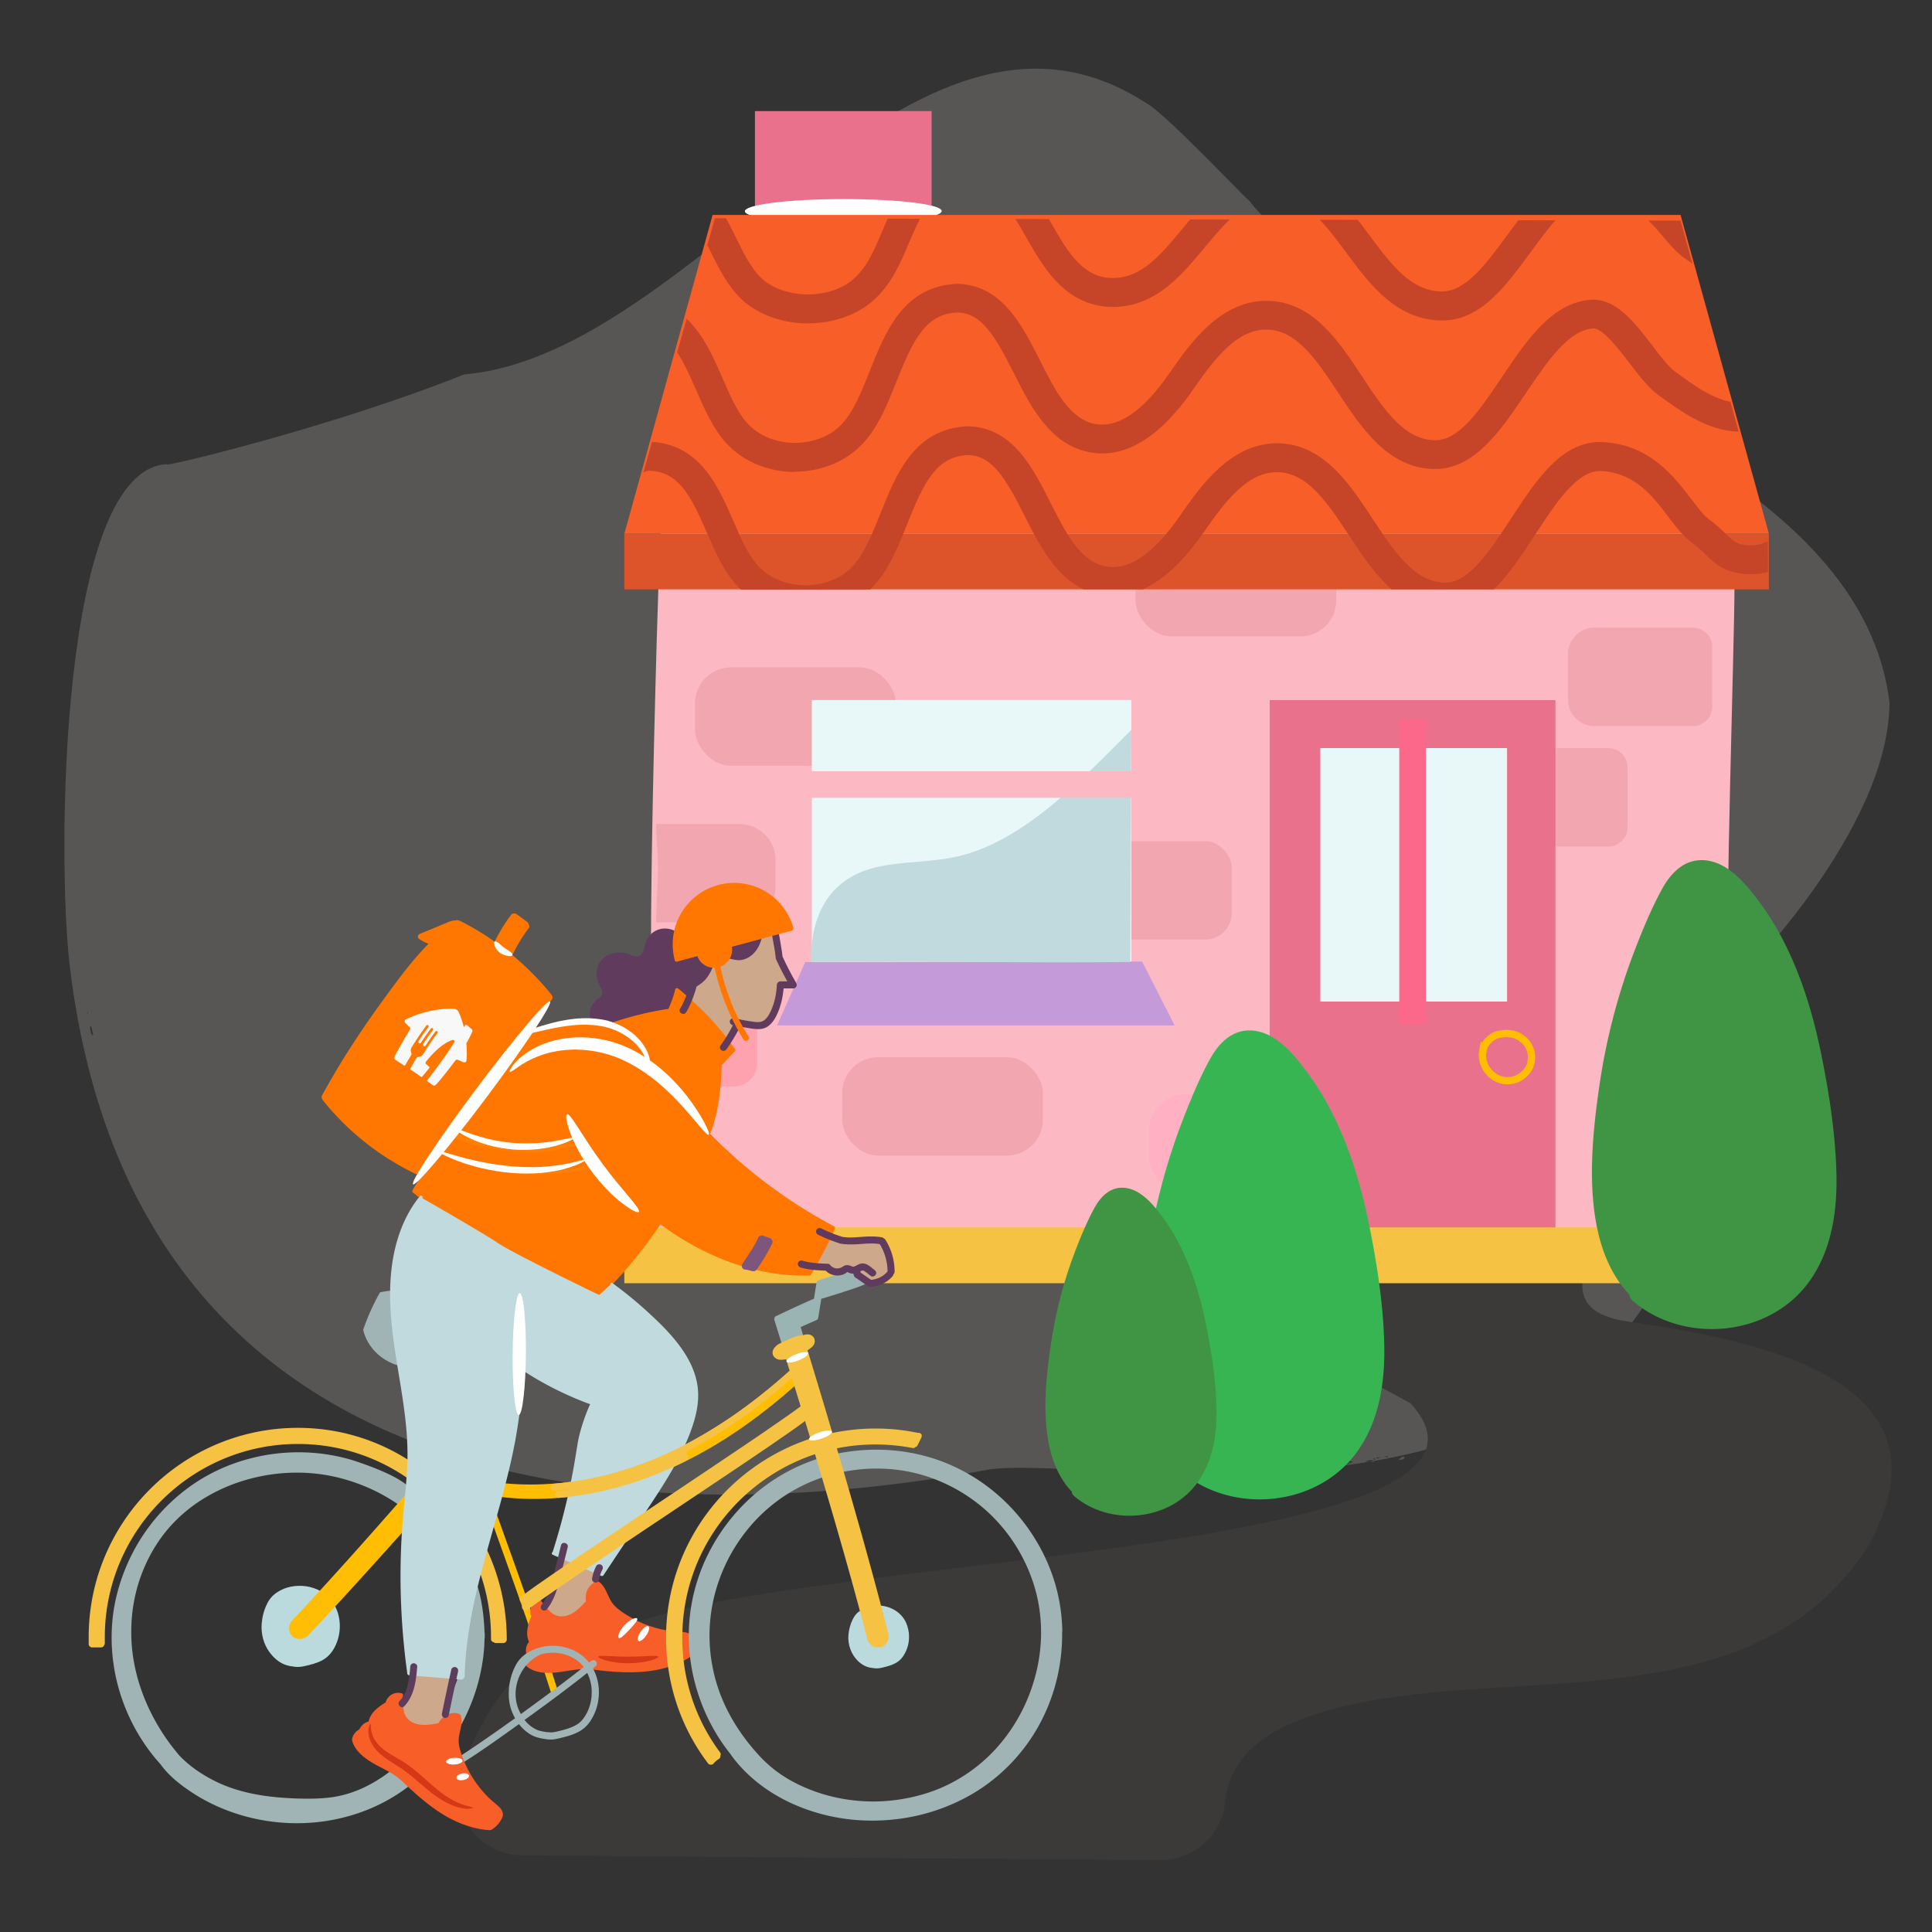 <svg xmlns="http://www.w3.org/2000/svg" viewBox="0 0 200 200"><rect x="0" y="0" width="200" height="200" fill="#333333" stroke="none"/><defs><clipPath id="clippath-2"><path d="m183 55.6-1.12-4.05-2.79-10.12-5.12-18.59-28.66-.07-20.73-.05-50.57-.13-9.2 32.71-.01 5.74 46.63-.03h71.61L183 55.6z" style="stroke-width:0;fill:none"/></clipPath><style>.cls-12,.cls-14,.cls-16,.cls-17,.cls-18,.cls-19,.cls-20,.cls-21,.cls-24,.cls-25,.cls-26,.cls-27,.cls-29,.cls-32,.cls-33,.cls-34,.cls-35,.cls-6,.cls-7{stroke-width:0}.cls-6{fill:#603b5d}.cls-7{fill:#5c3d5b}.cls-12{fill:#3f9544}.cls-14{fill:#c64528}.cls-16{fill:#d63715}.cls-17{fill:#cea88a}.cls-18{fill:#c1dade}.cls-19{fill:#badade}.cls-20{fill:#a0b4b5}.cls-21{fill:#f70}.cls-24{fill:#fff}.cls-25{fill:#e8f8f9}.cls-26{fill:#ea718b}.cls-27{fill:#ffbe04}.cls-29{fill:#fd7f03}.cls-32{fill:#fcb9c4}.cls-33{fill:#f2a6b0}.cls-34{fill:#f75e28}.cls-35{fill:#f6c243}</style></defs><path id="BG_Strong" d="M195.62 72.93c-2.6-23.45-37.83-33.61-56.5-44.62-2.67-1.58-7.97-4.76-9.89-7.7 1.57 1.94-8.23-8.61-10.47-9.87C94.35-5.25 72.43 36.65 48.05 38.76c-13.89 5.56-31.86 9.79-30.71 9.29-11.23.4-11.45 40.99-10.11 52.03C14.35 158.83 71 158 102.5 152.1c12.74-1.6 68.27 11.02 74.05-35.03-1.44-4.14 1.08-6.82.9-12.01 1.49-.77-.77 5.13.59 2.15.64 1.88.47-3.34.72-3.91-.54 1.73-1.63 2.27-.88.09 2.24-1.8 17.51-17.32 17.72-30.47Zm-9.49-17.53s-.08 0-.11-.01l.11.01Zm-43.94 95.69c-.09-.17.22-.13.18 0h-.18Zm-3.73.55c-.95.48-.65-.49.07-.37-.45.18.22.34-.07.37ZM82.59 20.66c0-.01.01-.02 0 0Zm60.31 130.19c-.17.08-.32.2-.48.06.17-.02.32-.04.48-.06Zm.21-.01c.17-.04.71-.2.52.02-.15-.05-.33-.09-.52-.02Zm16.91-109.42c-.11-.05-.56-.15-.14-.1l.14.1Zm-77.3-21.06c-.09.17-.17.46-.33.2.08-.06.22-.17.33-.2Zm-2.42 1.92c-.05.12-.09.24-.14.35-.06-.07.1-.3.14-.35Zm-.76.42v.08c-.04 0-.04-.03 0-.08ZM7.82 104.58s.04.05.03.09l-.03-.09Zm1.26.13c.03.12.05.24.08.36-.03-.08-.16-.27-.08-.36Zm.23 1.73c.13-.68.24.46.34.69-.1.09-.21.02-.34-.69Zm3.31 11.66c.02.05.04.11.06.16-.05-.04-.06-.11-.06-.16Zm104.34 33.95c.46.41-.47.11-.49-.08 2.31-.1 3.2.56.49.08Zm8.09.51-.11-.05c.26-.05.41-.1.11.05Zm12.42-.69c.11 0 .25.01.06.05-.03-.02-.05-.03-.06-.05Zm1.48-.27c.11-.1.44-.13.87-.18-.32.13-.58.31-.87.18Zm.9-.19-.4-.04c.23-.21.89-.03.4.04Zm1.46-.1c.34-.16.65-.23.99-.05-.17.14-.64.02-.99.05Zm3.45-.16c0 .36-.12-.24.59-.37.1.38-.31.29-.59.37Zm3.83-.44s.02-.07.05-.09l-.05.09Zm.15-.79c-.39.04-.38-.14-.42-.32.4-.16.84-.29.42.32Z" style="fill:#575655;stroke-width:0"/><g id="Outline"><path d="M78.15 97.74h18.29V11.5H78.15V97.74z" class="cls-26"/><path d="M97.48 21.84c0-.69-4.57-1.24-10.2-1.23-5.63 0-10.18.57-10.17 1.26 0 .69 4.57 1.24 10.2 1.24 5.63 0 10.18-.57 10.17-1.26Z" class="cls-24"/><path d="m54.05 192.06 66.01.5c3.46.03 6.44-2.56 6.77-6.01.35-3.7 2.71-7.8 12.77-10.02 17.97-4.11 42.1 1.6 53.69-16.34 9.78-17.26-11.03-21.41-24.72-23.38-8.56-1.23-2.62-7.28-4.37-9.47-1.35-1.69-3.08 3.83 0 0-3.32 4.12-24.18-2.94-29.58 0-2.65 11.65 4.08 13.84 11.38 17.92 15.34 16.55-71.84 15.7-83.25 24.24-7.48-.44-12.39 6.83-14.93 13.49-1.66 4.36 1.57 9.04 6.23 9.07Z" style="fill:#3b3a39;stroke-width:0"/><path d="m67.34 129.95 111.37-2.47-.45-11.91.59-11.63c-.25-9.12.7-37.73.7-42.93l-.8-1.76-1.49-18.29-108.31.29-.8 19.76c-.11 2.79-.81 26.59-.75 37.42l-.05 31.53Z" class="cls-32"/><path d="M153.56 84.89v-4.71c0-1.51 1.23-2.74 2.74-2.74h10.18c1.11 0 2.01.9 2.01 2.01v6.18c0 1.11-.9 2.01-2.01 2.01H156.3c-1.51 0-2.74-1.23-2.74-2.74Z" class="cls-33"/><rect width="20.78" height="10.19" x="118.95" y="113.3" rx="3.73" ry="3.73" style="fill:#ffb1c3;stroke-width:0"/><rect width="20.78" height="10.19" x="117.55" y="55.69" class="cls-33" rx="3.73" ry="3.73"/><rect width="20.78" height="10.19" x="71.95" y="69.08" class="cls-33" rx="3.73" ry="3.73"/><rect width="20.78" height="10.19" x="106.73" y="87.07" class="cls-33" rx="2.74" ry="2.74"/><path d="M161.02 72.48v55.03h-29.58V72.48h29.58z" class="cls-26"/><path d="M117.12 99.58H84.04V72.47h33.08z" class="cls-25"/><rect width="20.78" height="10.19" x="156.47" y="41.64" rx="1.74" ry="1.74" style="fill:#ff5b00;stroke-width:0" transform="rotate(-179.98 166.863 46.73)"/><path d="M105.35 55.23H183.11v5.78H64.63v-5.78h40.72z" style="fill:#dd542a;stroke-width:0"/><path d="M64.63 55.23H183.11l-9.14-32.98H73.77l-5.18 18.71-2.82 10.19-1.13 4.08Z" class="cls-34"/><rect width="20.78" height="10.19" x="87.18" y="109.44" class="cls-33" rx="3.73" ry="3.73"/><path d="M75.94 102.3c1.35 0 2.44 1.09 2.44 2.44v5.31c0 1.35-1.09 2.44-2.44 2.44h-5.88c-.95 0-1.71-.77-1.71-1.72l.06-6.78c0-.94.77-1.69 1.71-1.69h5.83Z" style="fill:#ffa2af;stroke-width:0"/><path d="M162.32 72.42v-4.71c0-1.51 1.23-2.74 2.74-2.74h10.18c1.11 0 2.01.9 2.01 2.01v6.18c0 1.11-.9 2.01-2.01 2.01h-10.18c-1.51 0-2.74-1.23-2.74-2.74Z" class="cls-33"/><path d="M121.6 106.15H80.44l2.92-6.56 34.87-.05 3.37 6.61z" style="fill:#c59ad9;stroke-width:0"/><path d="M83.93 99.59c0-8.77 6.03-9.75 8.14-10.07s4.27-.33 6.38-.72c7.25-1.33 13.45-8.05 18.67-13.25l-.11 24.03c-10.4.15-22.68-.15-33.08 0" class="cls-18"/><path d="M183.11 132.84H64.63v-5.78h118.48z" class="cls-35"/><path d="M118.87 82.59H83.03v-2.75h35.84z" class="cls-32"/><path d="M156.01 103.68h-19.33V77.44h19.33z" class="cls-25"/><path d="M130.42 88.89h31.63v2.75h-31.63z" style="fill:#fc688a;stroke-width:0" transform="rotate(90 146.23 90.26)"/><path d="M153.56 108.61c.09-.46.48-.94.88-1.21.19-.14.41-.25.64-.3.25-.05.51-.08.76-.11.25-.02.51.03.76.07.23.04.46.14.66.25.11.06.18.12.3.21.07.05.19.13.27.21.45.46.72 1.09.72 1.74 0 .16-.05.46-.08.61-.05.2-.13.39-.24.57-.18.29-.37.49-.63.69-.26.2-.49.33-.82.43l-.11.03c-.19.04-.42.07-.61.08a2.628 2.628 0 0 1-1.35-.4c-.29-.2-.48-.37-.69-.64-.19-.24-.22-.29-.34-.58-.14-.33-.19-.57-.22-.94-.02-.24.04-.5.08-.73Z" style="stroke-miterlimit:10;stroke:#ffbe00;stroke-width:.75px;fill:none"/><path d="M80.28 91.76v-2.73a3.73 3.73 0 0 0-3.73-3.73h-8.64l.22 4.46-.22 5.73h8.64a3.73 3.73 0 0 0 3.73-3.73Z" class="cls-33"/><g style="clip-path:url(#clippath-2)"><path d="M83.66 33.48c-2.56 0-5.12-.84-6.91-2.51-1.48-1.44-2.4-3.3-3.28-5.1-1.64-3.33-2.8-5.38-5.81-5.46-.86.02-1.69.88-1.86 1.64-.1.46.09.55.25.63l-1.32 2.7c-1.52-.74-2.24-2.27-1.87-3.97.41-1.89 2.23-3.93 4.79-4 5.06.12 6.97 4.01 8.5 7.13.81 1.64 1.57 3.19 2.66 4.25 2.35 2.2 7.09 2.26 9.54.1 1.41-1.24 2.16-3.01 2.95-4.89.29-.7.59-1.39.91-2.06 1.83-3.79 4.85-6.03 8.13-5.98 4.46.06 6.55 3.74 8.4 6.99 1.56 2.75 3.04 5.35 5.69 5.78 3.4.45 5.51-2.08 7.94-5.01 2.41-2.89 5.13-6.16 9.55-6.24h.07c4.67 0 7.39 3.67 9.8 6.91 2.17 2.92 4.21 5.68 7.36 5.79 2.55.06 4.64-2.79 6.87-5.83 2.61-3.56 5.33-7.23 9.48-7 4.74.27 7.18 3.14 8.96 5.23.62.73 1.21 1.42 1.71 1.74.78.51 1.34.98 1.78 1.36.87.75 1.2 1.03 2.59 1.06 1.23.03 2.63-.62 3.27-1.5.42-.59.28-.97.24-1.1l2.82-1.01c.46 1.29.24 2.66-.63 3.86-1.22 1.7-3.53 2.79-5.77 2.74-2.46-.06-3.44-.89-4.47-1.78-.42-.36-.85-.72-1.46-1.12-.86-.56-1.59-1.41-2.36-2.31-1.59-1.87-3.4-3.98-6.85-4.18-2.56-.16-4.65 2.73-6.89 5.78-2.59 3.53-5.27 7.22-9.39 7.05-4.6-.15-7.29-3.79-9.67-7-2.27-3.05-4.22-5.69-7.37-5.69h-.04c-3.03.05-5.1 2.53-7.28 5.16-2.62 3.15-5.6 6.72-10.68 6.05-4.11-.67-6.1-4.17-7.86-7.27-1.92-3.38-3.27-5.44-5.83-5.47h-.05c-3.02 0-4.85 3.28-5.33 4.29-.3.63-.57 1.27-.85 1.92-.89 2.1-1.8 4.28-3.73 5.98-1.77 1.55-4.23 2.33-6.68 2.33Z" class="cls-14"/><path d="M82.32 48.86h-.17c-2.67-.04-5.17-1.09-6.87-2.88-1.44-1.53-2.35-3.62-3.23-5.64-1.69-3.88-2.93-6.25-5.92-6.35-.8.02-1.63.99-1.85 1.88-.13.56-.03.93.3 1.11l-1.45 2.63c-1.55-.85-2.23-2.56-1.77-4.45.48-1.98 2.32-4.11 4.77-4.17 5.19.17 7.11 4.59 8.66 8.15.81 1.87 1.58 3.63 2.66 4.77 1.14 1.2 2.87 1.91 4.74 1.94 1.88 0 3.62-.62 4.8-1.79 1.31-1.29 2.15-3.4 3.04-5.64 1.64-4.11 3.49-8.77 9.01-9.04 4.64.07 6.74 4.23 8.6 7.9 1.59 3.15 3.09 6.12 5.75 6.61 2.37.43 4.96-1.33 7.68-5.27 2.05-2.96 5.16-7.44 9.96-7.48h.06c4.75 0 7.5 4.16 9.92 7.84 2.2 3.33 4.27 6.47 7.41 6.59 2.6.14 4.77-3.13 7.06-6.54 2.56-3.8 5.2-7.73 9.23-8 2.6-.17 4.58 2.45 6.35 4.76.82 1.08 1.68 2.2 2.34 2.68 2.17 1.58 4.36 3.18 6.71 3.24 1.12 0 2.43-.6 3.13-1.54.3-.4.62-1.03.39-1.73l2.86-.92c.48 1.5.18 3.07-.85 4.44-1.29 1.72-3.5 2.81-5.61 2.73-3.27-.09-5.97-2.06-8.35-3.79-1.06-.77-2-2.01-3-3.32-1.11-1.45-2.79-3.64-3.76-3.58-2.57.17-4.79 3.48-6.95 6.68-2.66 3.95-5.4 8.02-9.67 7.87-4.68-.18-7.4-4.3-9.8-7.94-2.2-3.34-4.28-6.49-7.42-6.49h-.04c-3 .02-5.27 2.94-7.52 6.19-3.45 4.99-7.05 7.18-10.69 6.51-4.12-.76-6.12-4.71-7.89-8.21-1.95-3.87-3.32-6.22-5.87-6.26-3.25.16-4.54 2.8-6.27 7.15-.97 2.43-1.96 4.93-3.73 6.67-1.72 1.69-4.18 2.66-6.79 2.66Z" class="cls-14"/><path d="M83.42 63.6h-.17c-2.67-.04-5.17-1.09-6.87-2.88-1.44-1.53-2.35-3.62-3.23-5.64-1.69-3.88-2.93-6.25-5.92-6.35-.8.02-1.63.99-1.85 1.88-.13.56-.03.93.3 1.11l-1.45 2.63c-1.55-.85-2.23-2.56-1.77-4.45.48-1.98 2.32-4.11 4.77-4.17 5.19.17 7.11 4.59 8.66 8.15.81 1.87 1.58 3.63 2.66 4.77 1.14 1.2 2.87 1.91 4.74 1.94 1.87 0 3.62-.62 4.8-1.79 1.31-1.29 2.15-3.41 3.05-5.64 1.64-4.11 3.5-8.78 9.01-9.03 4.64.07 6.74 4.23 8.59 7.9 1.59 3.15 3.09 6.12 5.75 6.61 2.38.44 4.96-1.34 7.68-5.27 2.05-2.96 5.16-7.44 9.96-7.48h.06c4.75 0 7.5 4.16 9.92 7.84 2.2 3.33 4.27 6.47 7.41 6.59h.1c2.46 0 4.66-3.37 6.79-6.62 2.63-4.03 5.36-8.21 9.61-7.93 4.82.31 7.29 3.57 9.09 5.94.64.84 1.24 1.63 1.74 2 .79.58 1.35 1.11 1.8 1.55.9.87 1.2 1.16 2.57 1.2 1.13.02 2.43-.6 3.13-1.54.3-.4.62-1.03.39-1.73l2.86-.92c.48 1.5.18 3.07-.85 4.44-1.29 1.72-3.5 2.81-5.61 2.73-2.53-.07-3.52-1.02-4.57-2.03-.42-.41-.86-.83-1.48-1.28-.86-.63-1.59-1.59-2.37-2.61-1.61-2.13-3.44-4.54-6.89-4.76-2.5-.18-4.74 3.26-6.9 6.57-2.61 4-5.31 8.14-9.52 7.98-4.68-.18-7.4-4.3-9.8-7.94-2.2-3.34-4.28-6.49-7.42-6.49h-.04c-3 .02-5.27 2.94-7.52 6.19-3.45 4.99-7.05 7.18-10.69 6.51-4.12-.76-6.12-4.71-7.89-8.21-1.95-3.87-3.32-6.22-5.87-6.26-3.25.15-4.54 2.8-6.27 7.15-.97 2.43-1.97 4.93-3.73 6.67-1.72 1.7-4.18 2.66-6.79 2.66Z" class="cls-14"/><path d="M62.79 75.66c-2.48-1.36-.52-5.74 2.32-5.81 6.43.21 6.63 8.69 10.19 12.45 2.98 3.14 8.61 3.23 11.69.18 4.12-4.06 3.82-13.91 11.07-14.24 7.08.11 7.04 13.21 14.01 14.49 3.8.7 6.99-2.72 9.19-5.89s4.87-6.81 8.74-6.83c7.89-.06 9.45 14.12 17.33 14.43 6.74.26 9.73-14.1 16.46-14.55 2.82-.19 5.42 5.49 7.7 7.15 2.28 1.66 4.72 3.45 7.55 3.53s5.85-2.54 5-5.22" style="stroke:#d73715;stroke-width:7px;stroke-miterlimit:10;fill:none"/></g><path d="M190.11 121.63c-.09-4.18-.75-8.43-1.58-12.52-.83-4.08-2.04-8.1-3.96-11.81-.96-1.85-2.1-3.59-3.42-5.19-1.24-1.5-2.95-3.09-5.03-3.07-1.91.02-3.2 1.42-4.06 2.98-1.09 1.99-1.97 4.12-2.79 6.23a65.124 65.124 0 0 0-3.64 13.73c-.99 6.63-2.08 16.64 3.05 22.04.01.23.12.46.36.66 5.17 4.41 13.77 3.76 18-1.68 2.5-3.23 3.15-7.38 3.07-11.37Z" class="cls-12"/><path d="M143.3 139.26c-.09-4.18-.75-8.43-1.58-12.52-.83-4.08-2.04-8.1-3.96-11.81-.96-1.85-2.1-3.59-3.42-5.19-1.24-1.5-2.95-3.09-5.03-3.07-1.91.02-3.2 1.42-4.06 2.98-1.09 1.99-1.97 4.12-2.79 6.23a65.124 65.124 0 0 0-3.64 13.73c-.99 6.63-2.08 16.64 3.05 22.04.01.23.12.46.36.66 5.17 4.41 13.77 3.76 18-1.68 2.5-3.23 3.15-7.38 3.07-11.37Z" style="fill:#37b552;stroke-width:0"/><path d="M125.93 145.75c-.06-2.93-.53-5.9-1.11-8.76-.58-2.85-1.43-5.67-2.77-8.26-.67-1.29-1.47-2.51-2.39-3.63-.87-1.05-2.07-2.16-3.52-2.15-1.33.01-2.24.99-2.84 2.08-.76 1.39-1.38 2.88-1.95 4.36-1.2 3.1-2.05 6.33-2.54 9.61-.7 4.64-1.46 11.65 2.14 15.42 0 .16.08.32.25.46 3.62 3.08 9.64 2.63 12.59-1.18 1.75-2.26 2.21-5.17 2.15-7.95Z" class="cls-12"/><path d="M93.81 168.01c-.48-1.08-1.55-1.72-2.7-1.8-.2-.01-.36.18-.36.36 0 .21.17.35.36.36.1 0 .19.02.28.04.09.57.23 1.58.26 1.72.04.2.27.8.21 1.02s-.51.64-.9.66-.72-.23-.92-.59c-.16-.29-.48-1.79-.61-2.42.04-.03.08-.05.13-.08.16-.1.24-.33.13-.5s-.32-.24-.5-.13c-.2.12-.4.26-.55.43s-.28.37-.38.58c-.24.49-.38 1.02-.43 1.57-.09 1 .27 2.02.99 2.72.38.37.83.62 1.36.7.25.04.52.08.78.05s.5-.1.74-.16c.47-.12.93-.28 1.32-.58s.66-.75.84-1.21c.35-.88.32-1.89-.06-2.76ZM34.62 166.18c-.22-.41-.85-.04-.63.37.01.03.03.06.04.08-.59.58-1.94 1.9-2.15 2.12-.27.29-.86.63-1.1.5s-.67-.77-.36-1.17c.31-.41 1.98-2.13 2.03-2.18.03-.03.21-.32.36-.56.03.02.07.04.1.06.4.24.77-.39.37-.63-.94-.57-2.09-.73-3.16-.52-.52.1-1.03.31-1.47.61s-.77.68-1 1.16c-.32.64-.5 1.33-.56 2.04-.09 1.05.19 2.14.82 2.99.42.56.94 1.03 1.6 1.28.31.12.64.16.97.21.35.04.68.02 1.02-.06.62-.14 1.26-.29 1.83-.59s1.03-.8 1.33-1.4c.69-1.34.7-2.99-.02-4.32Z" class="cls-19"/><path d="M89.83 132.41c-.11-.18-.32-.21-.5-.13l-.5-.45.06-.03c.18-.08.22-.34.13-.5-.11-.18-.32-.21-.5-.13-1.15.53-2.38.93-3.6 1.3-.03 0-.05.02-.08.03-.14.02-.28.12-.31.26-.09.56-.18 1.12-.27 1.69-.02 0-.04.01-.06.02-1.29.56-2.57 1.16-3.84 1.76-.01 0-.03.01-.04.02-.06.03-.1.07-.13.13v.03a.31.31 0 0 0-.02.25l.75 2.43c.06.19.25.31.45.25s.31-.26.25-.45v-.02l.87-.29c.06.17.26.29.44.23.19-.06.31-.25.25-.45l-.3-.98c.55-.25 1.1-.49 1.65-.73.05-.02.09-.06.12-.11a.37.37 0 0 0 .05-.11c.11-.66.21-1.33.32-1.99.04 0 .07 0 .12-.02.82-.25 1.64-.5 2.45-.77.72-.23 1.45-.47 2.14-.79.18-.08.22-.34.13-.5Z" style="fill:#9ab4b4;stroke-width:0"/><path d="M50.18 169.58v-.43c0-.04 0-.07-.02-.11-.06-1.81-.3-3.61-.88-5.34-.28-.82-.62-1.62-.99-2.4-.47-.99-.97-1.95-1.59-2.85-.77-1.12-1.67-2.16-2.66-3.1-.34-.32-.86.19-.51.51.85.8 1.63 1.68 2.31 2.63.65.9 1.19 1.86 1.67 2.86.37.78.69 1.47.97 2.26.2.55.37 1.14.51 1.73l-.26.69c-.23-1.32-.63-2.6-1.18-3.82-.76-1.71-1.82-3.28-3.1-4.64-.35-.37-.71-.72-1.09-1.06-.15-.13-.37-.14-.51 0-.13.13-.15.38 0 .51 1.39 1.24 2.56 2.7 3.46 4.33.9 1.63 1.45 3.24 1.74 4.99.29 1.75.24 3.45-.08 5.15-.32 1.69-.92 3.34-1.71 4.87-.81 1.56-1.83 3.02-3 4.33s-2.51 2.52-4 3.47c-1.54.99-3.24 1.68-5.06 1.91-1.02.13-2.05.14-3.08.12a33.97 33.97 0 0 1-3.04-.2c-1.89-.22-3.78-.65-5.51-1.46-1.54-.73-3.01-1.7-4.16-2.97-.01-.03-.03-.05-.05-.08-1.14-1.36-2.1-2.86-2.87-4.46s-1.32-3.27-1.63-5-.35-3.46-.15-5.18c.21-1.72.67-3.37 1.38-4.92.71-1.55 1.64-2.97 2.8-4.2 1.06-1.12 2.26-2.06 3.6-2.83 1.35-.78 2.78-1.37 4.29-1.78 1.52-.41 3.04-.63 4.61-.66 1.57-.03 3.13.14 4.67.52 1.8.45 3.53 1.15 5.12 2.1.39.23.77.48 1.14.74.16.11.4.03.5-.13.09-.16.05-.33-.07-.45l.47-.52c.15.11.35.13.5-.01.13-.13.16-.39 0-.51-.43-.34-.87-.68-1.34-.97-.41-.26-.85-.48-1.3-.69-.91-.42-1.85-.78-2.8-1.11-1.85-.66-3.81-1.01-5.77-1.07-1.96-.06-3.94.17-5.83.69-1.88.51-3.7 1.31-5.34 2.38-1.53 1-2.92 2.23-4.11 3.62a19.623 19.623 0 0 0-2.93 4.6c-.76 1.67-1.3 3.44-1.56 5.25-.27 1.89-.24 3.8.06 5.69.3 1.87.88 3.7 1.7 5.41.81 1.69 1.87 3.27 3.13 4.66.78 1.09 1.85 1.96 2.95 2.71 1.29.89 2.7 1.6 4.17 2.14 2.91 1.07 6.09 1.46 9.17 1.12s6.06-1.39 8.61-3.14c2.5-1.71 4.57-4.02 6.06-6.65 1.48-2.62 2.38-5.57 2.55-8.58 0-.12 0-.24.01-.36 0-.03.01-.06.01-.1v-.21Zm-8.15 14.65s-.05.03-.07.05l-.75-.63c.57-.46 1.11-.95 1.63-1.47 1.3-1.29 2.45-2.74 3.4-4.31.05-.08.09-.15.13-.23.17-.04.58-.13.88-.03.05.02.1.04.14.07-1.29 2.53-3.12 4.79-5.37 6.54Z" class="cls-20"/><path d="M48.76 149.91c.24-.27.38-.43.38-.43l-.52-1.49-.15.16c0-.08-.04-.15-.1-.21-.13-.13-.39-.15-.51 0a890.52 890.52 0 0 1-6.97 8.03c-2.3 2.62-4.62 5.23-6.97 7.81-1.24 1.36-2.49 2.72-3.76 4.06-.04.04-.07.09-.08.14 0 0 0 .01-.01.02-.21.38-.19.88.07 1.23.14.19.31.32.54.39.2.06.41.05.61.02.22-.04.44-.16.59-.32 2.22-2.35 4.4-4.73 6.57-7.13 2.17-2.4 4.45-4.96 6.65-7.47 1.24-1.41 2.47-2.83 3.71-4.25.13-.15.15-.37 0-.51a.138.138 0 0 0-.04-.03Z" class="cls-27"/><path d="M30.06 167.99v-.01.01z" style="fill:#f4c044;stroke-width:0"/><path d="m82.21 142.62-.02-.15.02-.02c.21-.19.11-.45-.08-.56v-.05l-.03.03a.357.357 0 0 0-.39.06 60.029 60.029 0 0 1-5.14 4.14c-1.8 1.28-3.68 2.45-5.64 3.47-2 1.04-4.07 1.91-6.22 2.59-2.25.7-4.56 1.19-6.91 1.41-2.38.22-4.79.18-7.16-.19-.16-.03-.32-.05-.48-.08-.58-1.64-1.16-3.28-1.72-4.93-.74-2.14-1.45-4.29-2.13-6.45-.08-.25-.16-.5-.23-.75-.14-.45-.84-.26-.7.19.66 2.14 1.36 4.26 2.09 6.38.63 1.86 1.28 3.71 1.94 5.56-.05.04-.09.1-.11.17-.05.18.06.41.25.45.03 0 .05 0 .08.01.02.05.04.11.06.16-.04.04-.07.09-.09.15-.05.18.06.41.25.45h.05c.81 2.27 1.63 4.55 2.44 6.82.81 2.26 1.61 4.52 2.39 6.78.72 2.09 1.43 4.19 2.1 6.3.08.24.15.48.23.72.14.45.84.26.7-.19-.65-2.08-1.34-4.15-2.05-6.21-.77-2.25-1.56-4.5-2.36-6.74-.83-2.32-1.66-4.63-2.49-6.95-.04-.13-.09-.25-.13-.38 2.08.33 4.18.43 6.28.31 2.39-.14 4.78-.55 7.1-1.19 2.26-.63 4.45-1.48 6.55-2.51a45.78 45.78 0 0 0 5.86-3.43c1.88-1.29 3.68-2.71 5.4-4.21.21-.19.42-.37.63-.56.28-.25 0-.63-.3-.61Z" class="cls-27"/><path d="M84.2 131.16s.58-1.15.83-1.55.91-1.68.91-1.68.93.38 2.06.43c1.13.05 3.05 0 3.19.08s.49.37.72 1.29c.24.92.43 1.71.33 1.92-.1.21-.26.48-.66.71s-.91.81-1.25.63-.53-.08-.81-.4-.4-.35-.68-.63-.39-.46-.39-.46-.5-.33-.77-.18-.28.3-.67.33-.73.07-1.07-.2-.3-.31-.56-.29c-.25.02-.65.08-.82.03s-.36-.03-.36-.03ZM41.41 176.36c.2 0 .55-.32.77-.83.22-.51.37-.93.44-1.32s.14-.95.14-.95l4.15.41-.73 3.46-.07.69-.63.76s-.97.04-1.51.07-.86.03-1.28-.22-.89-.72-.98-1.09c-.09-.37-.29-.99-.29-.99ZM56.33 166.38s.46-.53.7-1.17.54-1.68.7-2.32l.43-1.74 3.69 1.59-.19.74-.04.42s-.67.72-.72 1.01-.05.99-.05.99-.84.85-1.21 1.08c-.37.23-.86.52-1.3.52s-.77.04-1.16-.27-.84-.85-.84-.85Z" class="cls-17"/><path d="M52.46 169.73c0-4.29-1.23-8.41-3.52-11.95-.45-.93-.9-1.77-1.31-2.36-.59-.86-1.78-1.77-3.08-2.61-3.86-3.24-8.66-5-13.71-5-11.95 0-21.66 9.72-21.66 21.66v.76c.03.17.17.31.36.31h.91c.16 0 .32-.12.35-.28.04-.05.06-.11.05-.18v-.61c0-11.02 8.97-19.99 19.99-19.99s19.99 8.97 19.99 19.99v.22c0 .16.12.29.28.31.06.06.14.09.24.09h.74c.09 0 .19-.04.26-.11.02-.02.04-.05.05-.07a.28.28 0 0 0 .06-.18Z" class="cls-35"/><path d="m71.13 103.78.55-1.67s.44-.12.84-.64c.4-.53.93-1.49 1.05-1.49s1-.91 1-.91 1.21.23 1.74.14.7 0 1.15-.37.95-.95 1.01-1.1.13-.68.13-.68l1.69-.29.42 2.71 1.37 2.37-1.28.08s-.17 1.53-.37 2.08-.55 1.58-1.04 1.84-.5.36-1.02.3-1.77-.27-1.76-.27-.59.76-.65.87-.63 1.06-.63 1.06-.98-1.26-1.57-1.87c-.59-.61-2.62-2.16-2.62-2.16Z" class="cls-17"/><path d="M71.41 169.55c.17.55.14 1.13-.09 1.66-.03.08.04.18.11.2.09.03.17-.03.2-.11.24-.58.27-1.24.09-1.83-.06-.2-.38-.12-.32.09Z" class="cls-34"/><path d="M71.64 169.35c-.22-.28-.56-.36-.9-.4-.39-.04-.79-.04-1.18-.09-.81-.1-1.61-.29-2.38-.56s-1.51-.63-2.21-1.06-1.39-.89-1.78-1.6c-.36-.66-.55-1.44-1.19-1.9-.04-.03-.09-.04-.13-.02-.15-.02-.35.1-.45.16-.2.13-.37.3-.5.5-.27.41-.33.91-.27 1.39-.64.69-1.37 1.47-2.37 1.55-.49.04-.93-.12-1.29-.46s-.67-.75-.98-1.14v-.06c-.02-.08-.12-.14-.2-.11-.36.13-.66.4-.81.76-.08.18-.11.39-.1.58 0 .12.02.3.1.41-.34.84-.64 1.8-.24 2.66-.12.15-.22.32-.27.51-.03.1-.04.21-.05.32 0 .12.02.23.02.34 0 .11-.05.2-.08.3-.03.11-.04.22-.05.34 0 .24.05.46.15.68.02.05.05.07.09.08.01.01.02.03.04.04.78.6 1.85.66 2.8.58 1.18-.1 2.33-.44 3.53-.35.6.04 1.19.13 1.79.19s1.23.1 1.85.12c1.17.03 2.35-.03 3.5-.26 1.21-.24 2.38-.68 3.41-1.35.12-.08.08-.24-.02-.29.07-.15.16-.38.18-.46.02-.11 0-.77-.05-1.13.08-.05.12-.17.05-.26Z" class="cls-34"/><path d="M50.64 142c.2-.69.41-1.38.63-2.06.04-.12-.05-.26-.17-.3-.13-.04-.26.04-.3.17-.22.68-.43 1.37-.63 2.06-.08.3.38.43.47.13Z" class="cls-29"/><path d="M51.23 139.77c.02-.92-.88-1.41-1.62-1.68-.87-.31-1.72-.65-2.52-1.12-1.57-.93-2.82-2.38-4.54-3.06-.46-.18-.95-.3-1.44-.32-.56-.03-1.12.07-1.68.17a.19.19 0 0 0-.16.17c-.01.01-.03.03-.04.05-.64 1.15-1.18 2.36-1.61 3.61-.02.06-.02.11 0 .15v.02c.41 1.61 1.66 2.88 3.2 3.46.92.34 1.91.47 2.88.59 1.03.12 2.07.21 3.11.27 1.17.07 2.34.11 3.52.14.27 0 .29-.36.07-.44.14-.41.43-1.31.59-1.79.11 0 .23-.07.23-.22Z" class="cls-20"/><path d="M79.93 95.14z" class="cls-7"/><path d="M79.93 95.14c-.92-.02-1.46.83-1.72 1.6-.06.16-.11.32-.16.48l-1.71.46s-1.94.58-2.2.68c-.26.11-2 .45-2 .45l-2.11.57c-.32-.81-.28-2.08-.25-2.51.05-.02.09-.06.12-.12.08-.13.04-.35-.11-.42-.55-.25-1.18-.29-1.74-.06-.51.21-.93.62-1.14 1.13-.1.23-.16.48-.22.72-.06.22-.11.45-.25.63-.37.51-.96.15-1.42 0-1.08-.37-2.41-.06-3 .98-.29.51-.32 1.13-.17 1.69.08.3.21.57.36.84.11.21.18.41.12.64-.08.29-.33.43-.55.6-.24.19-.43.43-.55.71-.28.62-.22 1.33.17 1.9.09.14.27.2.42.11.01 0 .02-.01.03-.02.18.18.36.3.36.3s1.93-.69 2.78-.94c.49-.15 4.36-1.01 4.36-1.01l.74-2.07 1.31 1.03.25-1.19c.54-.2 1.04-.54 1.42-.97.27-.32.46-.67.63-1.04.15-.32.29-.68.58-.9.72-.58 1.57.08 2.37-.02.93-.11 1.64-.8 1.99-1.64.18-.43.27-.9.5-1.3.09-.15.21-.3.34-.4.15-.12.28-.16.46-.16.47 0 .47-.72 0-.73Z" class="cls-6"/><path d="M62.87 106.25h.01-.01z" class="cls-29"/><path d="M86.29 126.92a52.671 52.671 0 0 1-8.43-5.59 55.08 55.08 0 0 1-3.78-3.39c-.19-.19-.38-.38-.56-.57.09-.24.18-.48.26-.73.66-2.03.86-4.15.93-6.27 0-.03 0-.06-.01-.08l1.38-1.48c.09-.1.05-.22-.04-.28-1.27-1.82-2.76-3.47-4.4-4.96-.47-.42-.95-.84-1.43-1.23-.02-.01-.03-.02-.05-.03-.09-.04-.21-.02-.25.09a11.248 11.248 0 0 1-.72 2.04c-2.02.3-4.01.8-5.94 1.46-.13.05-.15.2-.09.29-.14.04-.23.06-.27.06.1.03 2.96.76 3.9 1.27.96.52 1.47 1.4 1.94 2.25.47.85.54 2.77.54 2.77l-.19-.16c-.72-.8-1.47-1.58-2.29-2.28l-.06-.09c-.39-.62-3.37-1.7-4.44-1.94-.81-.18-2.45-.11-3.19-.07.06-.13-.09-.32-.26-.23-1.83.92-3.58 2-5.23 3.21a37.85 37.85 0 0 0-4.46 3.85c-.79.79-1.54 1.61-2.26 2.47-.06.07-.06.14-.02.21-.07.07-.11.12-.11.12s3.68.99 4.9 1.22c1.23.23 5.3.14 6.6-.03 1.3-.17 1.74-.38 1.74-.38l.04.04c.17.22.35.44.52.65.38.46.75.89 1.12 1.32-.74.23-3.55 1.06-5.33.84-2.06-.26-4.84-.34-6.52-.68-1.42-.29-3.5-1.04-4.11-1.27.09-.18-.2-.33-.33-.16-.96 1.28-1.85 2.61-2.66 3.99-.02.03-.02.06-.03.09-.03.06-.03.13.04.19 2.15 1.74 4.54 3.12 6.96 4.44a318.98 318.98 0 0 0 12.2 6.3c.06.05.16.07.24 0 2.37-2.22 4.41-4.76 6.23-7.45 1.03.76 2.11 1.47 3.22 2.09 1.72.96 3.62 1.79 5.56 2.34 1.92.55 3.91.87 5.91.88h.64c.06.03.13.02.18-.02a.18.18 0 0 0 .1-.14c.92-1.51 1.73-3.07 2.45-4.68.06-.13-.04-.26-.15-.28Z" class="cls-21"/><path d="M72.24 143.74c-.22-2.15-1.44-4.01-2.84-5.59-.76-.86-1.6-1.65-2.45-2.43-.9-.82-1.84-1.6-2.81-2.34l-.72-.54c-.13-.1-.26.03-.26.17l-1.14 1.05s-8.85-4.28-10.46-5.37c-1.46-.99-6.84-4.08-7.82-4.64.08-.18-.15-.38-.28-.22-1.77 2.19-2.65 4.92-2.95 7.7-.33 3.08.04 6.16.52 9.2.54 3.4 1.21 6.81 1.15 10.27-.03 1.75-.23 3.49-.39 5.24s-.27 3.51-.31 5.27c-.08 3.5.1 7.01.52 10.49.05.42.11.83.16 1.25 0 .05.03.09.07.11.03.04.07.06.13.07l5.43.44c.1 0 .15-.05.17-.13.07-.02.14-.07.14-.17.06-2.56.43-5.09.96-7.59s1.22-4.95 1.91-7.4c.7-2.47 1.4-4.94 1.96-7.45.58-2.59.97-5.21 1.14-7.86.03-.46.05-.92.07-1.39 1.72 1.13 3.55 2.09 5.44 2.89.5.21 1 .41 1.51.59-.29.64-.54 1.3-.76 1.97-.15.47-.29.95-.4 1.43s-.18.96-.26 1.44a69.393 69.393 0 0 1-2.45 10.43v.02c-.11.07-.15.23 0 .3l5 2.18s.06.02.09.02c.06 0 .12-.02.16-.08 1.38-2.09 2.78-4.16 4.16-6.25 1.32-1.99 2.67-3.99 3.75-6.12.54-1.07 1.03-2.17 1.39-3.32.36-1.14.6-2.4.47-3.63Z" class="cls-18"/><path d="M46.6 117.69c1.64.72 3.37 1.21 5.13 1.47 1.77.26 3.57.31 5.35.12 1.01-.11 2-.29 2.98-.55.38-.1.22-.69-.16-.58-3.34.89-6.92.85-10.26-.03-.94-.25-1.85-.56-2.74-.95-.15-.07-.33-.04-.41.11-.08.13-.04.35.11.41ZM45.28 119.33c1.97.91 4.06 1.56 6.2 1.92s4.31.44 6.46.22c1.22-.12 2.43-.33 3.62-.64.38-.1.22-.68-.16-.58-2.04.53-4.15.77-6.26.73-2.11-.04-4.21-.35-6.24-.93a22.82 22.82 0 0 1-3.32-1.24c-.15-.07-.33-.04-.41.11-.08.13-.04.35.11.41Z" class="cls-29"/><path d="M68.66 109c-.57-.92-1.44-1.65-2.41-2.13-1.14-.57-2.39-.82-3.64-.96-1.25-.13-2.58-.15-3.87-.06-1.27.1-2.53.3-3.76.62.74-1.02 1.47-2.04 2.19-3.07.08-.12.04-.28-.06-.37-.01-.04-.04-.08-.06-.11-1.2-1.48-2.55-2.84-4.01-4.05.48-1 1.05-1.95 1.72-2.83.08-.1.04-.26-.04-.35 0-.1-.05-.19-.15-.26l-1.14-.83a.306.306 0 0 0-.23-.03.333.333 0 0 0-.3.15c-.65.86-1.22 1.79-1.69 2.76-.41-.29-.83-.57-1.26-.84-.77-.48-1.55-.92-2.36-1.33-.06-.03-.11-.04-.16-.03a.319.319 0 0 0-.27 0c-.27 0-.54.08-.79.19-.32.13-.64.26-.96.4l-1.93.8c-.15.06-.26.2-.21.37.03.1.12.19.22.22.27.18.57.33.88.43-1.26 1.28-2.38 2.68-3.45 4.12-1.8 2.42-3.38 4.64-4.92 7.07-.94 1.48-1.83 3-2.67 4.53-.06.11-.05.22 0 .3.01.06.04.12.08.17 2.01 2.52 4.48 4.68 7.23 6.35.77.47 1.56.9 2.36 1.28.14.07.31.04.4-.09.03-.01.07-.04.09-.07.63-.79 1.26-1.59 1.89-2.38.24.16.74.47 1.14.53.54.08 3.3 1.09 4.19 1.29.89.2 7.39.36 8.3.23s2.84-.65 2.84-.65l-1.55-1.84s-1.55.19-3 .55-4.73.16-6.97-.27c-1.91-.36-3.4-1.09-3.8-1.3.81-1.02 1.61-2.04 2.41-3.07 1.3-1.67.93 1.77 2.2.08.09.04 2.21-1.02 2.31-1.06 1.79-.78 3.37-5.27 5.32-5.34 1.87-.08 3.82.14 5.57.82.92.35 1.77.87 2.46 1.57.14.14.31.1.42 0 0 .11-.03.2-.03.2l1.72 1.53c0 .1.02.19.03.29.01.16.13.3.3.3.15 0 .32-.14.3-.3-.11-1.22-.24-2.47-.9-3.54Z" class="cls-21"/><path d="M48.28 109.81c.02-.07.09-.76 0-1.74s0-.05.01-.07c.39-.7.6-1.21.6-1.21.04-.09 0-.19-.06-.25l-.49-.42-.01-.01c-.06-.04-.15-.03-.19.04l-.12.18h-.01c-.12-.5-.29-1.02-.52-1.54a.58.58 0 0 0-.21-.26.55.55 0 0 0-.32-.1c-2.6-.11-4.85 1.04-4.96 1.11s-.05.04-.07.07c-.06.08-.05.2.02.27l.46.46c.06.07.07.16.03.24-.06.1-1.37 2.24-1.61 2.87-.03.09 0 .2.08.25.31.2.6.39.9.59l.02.02s.08.01.1-.02c.11-.19.37-.62.64-1.08 0-.01.02-.03.02-.04s.03-.09 0-.13c-.09-.2-.09-.45.04-.65.47-.75 1.03-1.6 1.51-2.23.04-.05.12-.07.17-.03.06.04.08.12.04.18-.33.42-.68.94-1.02 1.46-.05.07-.03.16.04.21s.16.03.21-.04c.34-.52.7-1.04 1.03-1.47.04-.05.12-.07.17-.03.06.04.08.12.04.18-.32.42-.68.94-1.01 1.45-.05.07-.03.16.04.21.07.05.16.03.21-.04.34-.52.7-1.04 1.02-1.46.04-.05.12-.07.17-.03.06.04.08.12.04.18-.47.62-1.01 1.44-1.47 2.17s0 .01 0 .02c-.13.2-.35.31-.57.31-.04 0-.08.02-.1.05 0 0-.09.1-.4.66-.13.25-.23.42-.27.5s0 .07.02.09.03.02.05.03c.1.07.21.14.32.21h.02l.02.03c.14.09.27.18.39.27l.3.21s.07.01.09-.01c.5-.59.76-.93.76-.93.02-.03.01-.07-.02-.1l-.33-.3c-.05-.05-.06-.11-.04-.16.01-.03.03-.06.03-.06 1.58-2.02 2.77-2.26 2.77-2.26h.05c.03 0 .06 0 .08.02.05.03.07.09.06.14 0 0 0 .02-.03.06-.39.71-1.19 1.82-1.83 2.68-.54.73-.98 1.29-.98 1.29s0 .06.01.07c.2.14.39.27.59.42.08.06.19.05.27-.01.49-.45 2-2.47 2.07-2.56.06-.07.15-.09.24-.06l.6.26c.09.03.2 0 .26-.08.02-.03.03-.06.04-.09Z" style="fill:#f8f8f8;stroke-width:0"/><path d="M71.63 99.78c-.01.47 0 .94-.07 1.4s-.19.93-.34 1.38c-.21.63-.47 1.28-.82 1.86-.24.4.39.77.63.37.38-.63.66-1.34.89-2.03.15-.46.27-.93.34-1.41.08-.52.08-1.04.09-1.57.01-.47-.72-.47-.73 0ZM89.12 131.86c-.03-.08-.04-.15-.06-.23v.1-.23c0-.05 0-.1-.03-.14a.28.28 0 0 0-.08-.12.255.255 0 0 0-.12-.08.32.32 0 0 0-.14-.03c-.09 0-.19.04-.26.11l-.06.07c-.03.06-.05.12-.05.18 0 .11 0 .22.02.33.01.08.03.16.06.23.01.05.03.09.07.12.03.04.06.07.1.09.04.03.09.04.14.04.05.01.1 0 .15 0 .09-.03.17-.08.22-.17s.07-.19.04-.28Z" class="cls-7"/><path d="M92.61 131.65c0-1.17-.33-2.32-.95-3.31a.39.39 0 0 0-.2-.16.26.26 0 0 0-.16-.09c-.69-.13-1.39-.1-2.09-.05s-1.35.11-2.01 0h-.01c-.01 0-.02-.01-.04-.02-.75-.23-1.43-.51-2.12-.85-.17-.08-.4-.05-.5.13-.09.16-.05.41.13.5.73.37 1.49.67 2.27.92.02.01.05.02.07.02.7.12 1.39.09 2.09.04.69-.05 1.33-.1 1.98.01.52.85.8 1.83.81 2.83-.12.14-.24.26-.39.37 0 0-.02.01-.03.02-.02.01-.04.03-.05.04-.04.03-.07.05-.11.07-.08.05-.17.1-.26.14-.04.02-.08.04-.12.05-.03 0-.05.02-.08.03-.09.03-.18.06-.27.08l-.27.06c-.03 0-.04 0 0 0h-.14l-1.14-.79-.06-.03.12-.06c.1-.05.11-.06.21-.08-.06.01.06 0 .05 0 .05.01.09.04.13.06.24.15.45.34.68.51.16.12.41.02.5-.13.11-.19.03-.38-.13-.5-.42-.32-.87-.8-1.45-.64-.2.06-.38.17-.57.26-.04.02-.04.02-.1.04-.02 0-.04 0-.06.01h-.03s-.07-.01-.08-.02c-.04-.01-.08-.03-.13-.05-.3-.13-.57-.14-.84.05-.04.03-.07.05-.11.07-.01 0-.09.05-.1.05-.05.02-.1.03-.15.05 0 0-.07.01-.08.02a.956.956 0 0 1-.9-.37c-.06-.08-.16-.11-.26-.11h-.07c-.86-.03-1.71-.07-2.54-.32-.19-.06-.4.07-.45.25-.05.19.07.39.25.45.85.26 1.75.3 2.63.34.29.31.7.47 1.11.5.22.01.44-.02.65-.09.11-.04.22-.09.32-.16.04-.03.09-.08.14-.1 0 0-.05-.03.03 0 .23.11.47.19.74.15h.05c-.09.18-.02.37.14.48l1.15.8s.02.01.03.02c.06.05.14.09.23.08.89-.04 1.75-.43 2.33-1.11.05-.06.08-.13.1-.21a.35.35 0 0 0 .11-.26Z" class="cls-6"/><path d="M58.07 159.99c-.28 1.14-.56 2.29-.85 3.43-.24.94-.51 1.93-1.14 2.69-.12.15-.15.37 0 .51.13.13.39.15.51 0 .69-.84 1.03-1.87 1.3-2.92.3-1.18.59-2.35.88-3.53.11-.45-.59-.65-.7-.19ZM61.72 162.12c-.21.39-.35.82-.42 1.25-.02.1-.02.19.04.28.04.08.13.15.22.17.09.02.2.02.28-.04.07-.05.15-.13.17-.22.05-.3.13-.6.25-.88l-.04.09c.04-.1.09-.19.14-.29.09-.17.05-.4-.13-.5-.17-.09-.4-.05-.5.13Z" class="cls-7"/><path d="M82.4 101.72s-.01-.03-.02-.04c-.5-.86-.95-1.75-1.37-2.65-.09-.76-.23-1.51-.36-2.26-.03-.19-.27-.31-.45-.25-.2.07-.29.25-.25.45.07.37.13.74.2 1.11s.11.71.15 1.07c0 .03 0 .05.02.08 0 .03.02.07.03.1.35.77.74 1.52 1.15 2.26h-.71a.35.35 0 0 0-.22.08c-.09.07-.15.17-.15.29-.05.96-.25 1.92-.67 2.79-.16.34-.38.69-.67.89-.37.24-.8.17-1.24.11a23.5 23.5 0 0 1-1.83-.34.384.384 0 0 0-.45.25c-.05.18.06.4.25.45.02 0 .04 0 .06.01-.37.74-.8 1.45-1.29 2.12-.12.16-.03.41.13.5.18.11.38.03.5-.13.53-.74 1-1.52 1.4-2.34.32.06.65.12.98.17.59.09 1.16.19 1.71-.08.42-.21.74-.61.97-1.02.26-.47.45-.99.59-1.51.13-.49.21-1 .26-1.51h1c.19 0 .37-.17.36-.36a.35.35 0 0 0-.08-.22Z" class="cls-6"/><path d="M82.14 96.09a6.365 6.365 0 0 0-7.81-4.47 6.365 6.365 0 0 0-4.47 7.81c.01.05.04.08.08.1.01 0 .02.02.04.02H70.07l2.12-.57c.27.74.98 1.21 1.74 1.21h.05a23.476 23.476 0 0 0 2.98 7.41c.21.33.73.03.52-.31a22.504 22.504 0 0 1-2.56-5.81c-.13-.47-.25-.94-.35-1.41.84-.31 1.34-1.18 1.19-2.06 2.05-.55 4.11-1.1 6.16-1.66.03 0 .06-.02.08-.04.09-.03.15-.13.12-.22Z" class="cls-21"/><path d="M61.99 174.85c-.05-.75-.25-1.48-.61-2.14l.3-.24c.15-.12.13-.39 0-.51-.15-.15-.36-.12-.51 0l-.18.15c-.07-.09-.14-.18-.22-.26-.75-.82-1.8-1.3-2.89-1.44-1.07-.14-2.21.07-3.15.61-.47.27-.86.61-1.16 1.06-.35.53-.58 1.14-.73 1.75-.08.34-.14.69-.16 1.04v.07c-.05.56 0 1.12.13 1.67.11.43.28.86.51 1.26-1.05.76-2.11 1.5-3.18 2.24-.89.62-1.79 1.22-2.7 1.81-.17.11-.23.32-.13.5.1.16.33.24.5.13 1.81-1.15 3.56-2.39 5.3-3.63.2-.15.41-.29.61-.44.31.4.67.74 1.09 1.01.53.34 1.11.47 1.73.55.31.04.62.06.92 0 .28-.05.56-.12.83-.19.56-.14 1.13-.31 1.64-.59.53-.29.94-.7 1.26-1.21.59-.94.87-2.08.8-3.19Zm-8.27 2.2c-.82-1.87-.14-4.16 1.52-5.36.21-.15.43-.28.66-.39.02 0 .04-.02.05-.03.4-.12.81-.17 1.21-.18.9-.01 1.85.25 2.61.82.25.19.47.41.66.65-1.4 1.12-2.81 2.17-4.28 3.25-.74.55-1.48 1.09-2.23 1.63-.07-.13-.13-.25-.19-.38Zm7.17-.02c-.18.42-.45.88-.8 1.21s-.8.53-1.24.68c-.5.17-1.03.3-1.55.4-.19.04-.51 0-.75-.02-.22-.03-.48-.07-.72-.14-.61-.19-1.13-.61-1.53-1.11 1.61-1.16 3.2-2.33 4.77-3.53.58-.44 1.15-.89 1.72-1.34.17.33.29.69.37 1.06.19.92.1 1.92-.28 2.81Z" class="cls-20"/><path d="M52.06 187.84c-.01-.36-.23-.65-.49-.88-.26-.24-.56-.47-.83-.72-.55-.52-1.04-1.09-1.48-1.71s-.8-1.27-1.11-1.96c-.16-.35-.29-.71-.41-1.08-.13-.41-.26-.83-.26-1.26-.01-.89.5-1.74.22-2.64a.16.16 0 0 0-.07-.09c-.11-.13-.42-.16-.55-.17-.26-.01-.52.04-.75.15-.41.18-.73.52-.95.91-.95.17-2.02.35-2.88-.21-.38-.25-.61-.62-.7-1.07-.1-.5-.09-1.03-.11-1.54.06-.08.05-.23-.08-.27-.39-.12-.83-.06-1.16.18-.15.11-.28.25-.38.41a.74.74 0 0 0-.13.33c-.78.48-1.59 1.06-1.78 1.99a1.436 1.436 0 0 0-.78.52c-.07.09-.11.19-.18.27s-.17.13-.26.2-.16.15-.22.23c-.14.17-.23.38-.28.6 0 .04 0 .08.02.11v.07c.27.97 1.1 1.65 1.92 2.17.99.62 2.1 1.02 2.99 1.79.45.38.87.81 1.31 1.2.44.4.88.78 1.34 1.15.91.73 1.87 1.39 2.92 1.9 1.17.57 2.42.95 3.72 1.04.04 0 .07 0 .09-.02.04 0 .08 0 .12-.02.55-.33.98-.84 1.19-1.45.01-.04 0-.08-.01-.11Z" class="cls-34"/><path d="M109.97 168.92c-.04-2.7-.63-5.21-1.73-7.59a19.841 19.841 0 0 0-4.37-6.06 19.2 19.2 0 0 0-6.57-4.06c-2.73-.99-5.7-1.33-8.59-1.04-.71.07-1.42.18-2.12.32-.19.04-.3.27-.25.45.05.19.23.28.42.26l.1.56c-.1.09-.15.25-.12.38.05.2.25.29.45.25 2.76-.57 5.65-.48 8.36.32 2.31.69 4.48 1.88 6.3 3.45 1.91 1.65 3.43 3.71 4.46 6.01 1.03 2.3 1.49 4.63 1.46 7.05-.03 2.23-.5 4.43-1.34 6.5-.83 2.05-2.05 3.95-3.56 5.55-1.52 1.6-3.44 2.96-5.53 3.84s-4.49 1.36-6.82 1.38c-2.34.01-4.67-.42-6.84-1.3-1.08-.44-2.13-.99-3.08-1.67-.55-.39-1.07-.84-1.56-1.31 0 0-.01-.02-.02-.02-1.73-1.77-3.17-3.81-4.16-6.08-.9-2.08-1.38-4.33-1.41-6.59-.03-2.27.4-4.51 1.25-6.63.84-2.09 2.09-4.03 3.65-5.65 1.7-1.77 3.77-3.15 6.05-4.03.3-.12.61-.23.92-.33.19-.06.31-.25.25-.45-.05-.18-.26-.32-.45-.25-.03 0-.06.02-.09.03l-.09-.53c.45-.14.25-.84-.19-.7-2.58.82-4.95 2.18-6.96 3.99a19.99 19.99 0 0 0-4.46 5.86 18.958 18.958 0 0 0-1.98 7.18c-.18 2.58.18 5.19 1.02 7.63.74 2.17 1.85 4.21 3.3 6 0 .03.02.05.04.08 1.57 2.15 3.74 3.8 6.15 4.92 2.36 1.09 4.92 1.7 7.52 1.81 2.55.11 5.14-.24 7.56-1.06 2.42-.81 4.69-2.08 6.6-3.78 2.12-1.87 3.79-4.2 4.88-6.8 1.05-2.48 1.57-5.19 1.53-7.88Z" class="cls-20"/><path d="M42.47 172.55c-.11 1.23-.22 2.6-1.11 3.55-.32.34.19.86.51.51 1.03-1.11 1.2-2.63 1.32-4.07.02-.2-.18-.36-.36-.36-.21 0-.35.17-.36.36ZM46.72 172.83c-.34 1.51-.66 3.03-.97 4.55-.04.19.06.39.25.45.18.05.41-.06.45-.25.31-1.52.63-3.04.97-4.55a.384.384 0 0 0-.25-.45c-.18-.05-.41.06-.45.25Z" class="cls-7"/><path d="M95.43 148.59a.372.372 0 0 0-.17-.22c-.07-.04-.16-.06-.24-.04-1.45-.3-2.88-.45-4.39-.45s-3 .16-4.46.46c-.25-.83-.49-1.66-.74-2.5-.59-1.96-1.17-3.88-1.76-5.82-.02-.08-.05-.15-.07-.23.1-.07.21-.15.3-.23.3-.2.52-.52.42-.9-.12-.5-.69-.62-1.12-.46-.03.01-.07.03-.1.04-.62.01-1.23.29-1.78.55-.11.05-.23.11-.35.17-.28.12-.54.26-.74.49-.19.21-.31.47-.23.76.07.26.31.45.56.52.26.07.55.02.82-.02.12.4.24.8.37 1.2-.02.01-.04.03-.06.04-2.59 2.33-5.37 4.46-8.36 6.25-3.04 1.83-6.3 3.31-9.73 4.26a33.8 33.8 0 0 1-6.23 1.13c-.2.02-.36.16-.36.36 0 .18.17.38.36.36.45-.04.9-.08 1.35-.14l-.05.09c-.28.03-.55.06-.83.08-.2.02-.36.16-.36.36 0 .18.17.38.36.36 3.58-.31 7.09-1.2 10.41-2.57.96-.4 1.9-.82 2.82-1.29.18-.09.23-.34.13-.5a.353.353 0 0 0-.17-.15l.14-.33c.66-.34 1.31-.7 1.95-1.07 1.53-.89 3-1.86 4.43-2.91 1.42-1.05 2.82-2.18 4.16-3.36l.27-.24.9 2.94c-.5.38-1.02.75-1.54 1.11-.8.56-1.6 1.11-2.4 1.66-1 .68-2 1.36-3 2.03-1.13.76-2.27 1.53-3.41 2.29-1.21.81-2.41 1.62-3.62 2.42-1.21.81-2.44 1.63-3.66 2.45s-2.32 1.55-3.48 2.33c-1.04.7-2.08 1.4-3.11 2.1-.86.58-1.71 1.17-2.56 1.76-.61.42-1.21.85-1.81 1.29-.1.08-.21.15-.31.23-.16.12-.24.31-.13.5.07.13.25.21.4.17l.03.08s-.04.03-.06.04c-.16.12-.24.31-.13.5.09.15.34.25.5.13.52-.4 1.06-.78 1.6-1.16.8-.56 1.6-1.11 2.4-1.66 1-.68 2-1.36 3-2.03 1.13-.76 2.27-1.53 3.41-2.29 1.21-.81 2.41-1.62 3.62-2.42 1.22-.82 2.44-1.63 3.66-2.45 1.22-.82 2.32-1.55 3.48-2.33 1.04-.7 2.08-1.4 3.11-2.1.86-.58 1.71-1.17 2.56-1.76.61-.42 1.21-.85 1.81-1.29.03-.03.07-.05.1-.08.18.6.37 1.21.55 1.83a21.93 21.93 0 0 0-10.65 7.66c-2.8 3.76-4.29 8.23-4.29 12.94s1.5 9.27 4.35 13.02c.05.07.13.11.21.12.03 0 .06.01.09.01.09 0 .2-.03.26-.11.1-.13.22-.24.35-.34.06-.05.13-.09.19-.13.08-.05.14-.13.17-.22.01-.04.01-.08 0-.13.06-.1.05-.23-.02-.33-2.57-3.46-3.92-7.57-3.92-11.89s1.36-8.46 3.94-11.92c2.45-3.29 5.92-5.79 9.8-7.07.12.41.25.83.37 1.24.59 1.98 1.17 3.96 1.75 5.95.57 1.99 1.12 3.9 1.66 5.85.51 1.85 1.01 3.7 1.49 5.56.06.22.12.45.17.67.02.06.04.11.08.15v.01c.28.5.94.73 1.46.49.22-.1.4-.3.51-.52.12-.25.17-.53.1-.8v-.03c-.49-1.9-.99-3.79-1.5-5.69-.53-1.94-1.06-3.88-1.61-5.81-.56-1.97-1.12-3.94-1.7-5.91-.17-.59-.35-1.18-.52-1.77 2.57-.52 5.28-.53 7.85-.03.11.02.21-.02.28-.1.08-.03.17-.08.21-.16l.4-.8a.45.45 0 0 0 .04-.28Z" class="cls-35"/><path d="M79.87 128.29a.393.393 0 0 0-.21-.14c-.2-.06-.4-.14-.6-.21a.284.284 0 0 0-.13-.04h-.09c-.17 0-.31.11-.37.27-.41.93-1.04 1.78-1.6 2.64-.02.03-.03.06-.04.09-.03.05-.04.1-.04.16 0 .09.04.19.11.26.03.02.05.04.08.06.06.03.12.05.19.05h.01c.22.03.43.08.64.15.03.01.07.01.1.01.16.04.32-.04.42-.17.6-.85 1.13-1.75 1.59-2.67.08-.15.06-.33-.07-.44Z" style="fill:#7e557c;stroke-width:0"/><path d="M83.65 140.07c-.07-.18-.63-.12-1.24.12s-1.06.58-.99.76.63.12 1.24-.12c.62-.24 1.06-.58.99-.76ZM86.11 148.21c-.06-.18-.64-.15-1.29.07s-1.13.54-1.07.72.64.15 1.29-.07 1.13-.54 1.07-.72Z" class="cls-24"/><path d="M48.96 187.14c0-.11-.82-.13-1.95-.71-.57-.29-1.2-.71-1.85-1.26-.66-.54-1.34-1.2-2.13-1.85-.39-.32-.8-.63-1.21-.89-.41-.26-.81-.48-1.18-.7-.73-.43-1.32-.88-1.68-1.39-.37-.49-.51-.98-.55-1.32-.04-.34 0-.55-.06-.56-.04-.01-.17.17-.21.56-.04.39.05.99.41 1.59.35.62 1.01 1.18 1.75 1.66.37.23.75.48 1.15.73.38.25.76.54 1.14.85.76.63 1.47 1.28 2.17 1.82s1.41.95 2.04 1.21c.63.25 1.19.35 1.57.36.38 0 .59-.05.59-.09ZM68.15 171.5c-.05-.19-1.42 0-3.11 0s-3.06-.19-3.11 0c-.05.17 1.32.69 3.11.68 1.78 0 3.16-.5 3.11-.68Z" class="cls-16"/><path d="M64.06 169.56c.17.1.6-.33 1.1-.86.5-.53.9-.99.8-1.15-.1-.16-.74.08-1.3.67-.56.59-.76 1.24-.6 1.33ZM66.09 169.87c.16.11.51-.14.8-.56.29-.41.39-.84.23-.95s-.51.14-.8.56c-.29.41-.39.84-.23.95ZM47.89 182.26c-.01-.19-.41-.32-.88-.29-.47.03-.85.21-.83.4s.41.32.88.29c.47-.03.85-.21.83-.4ZM48.55 183.81c-.03-.19-.35-.29-.71-.22-.36.07-.62.27-.59.46.03.19.35.29.71.22.36-.07.62-.27.59-.46ZM56.94 103.67c-.3-.23-3.72 3.83-7.64 9.05-3.91 5.23-6.84 9.65-6.54 9.88.3.23 3.72-3.83 7.64-9.05 3.91-5.23 6.84-9.65 6.54-9.88ZM53.04 98.88c.04-.09-.05-.22-.23-.36-.17-.14-.43-.28-.64-.43-.2-.14-.38-.34-.56-.47-.17-.13-.32-.2-.4-.14-.08.05-.07.21 0 .42.08.2.22.51.56.75.33.22.63.28.85.31.22.03.38 0 .41-.09ZM73.37 117.47c.15-.09-.4-1.42-1.74-3.31-.67-.94-1.56-2.02-2.71-3.07-1.14-1.05-2.57-2.06-4.25-2.78-.85-.35-1.72-.6-2.57-.75-.85-.16-1.69-.19-2.48-.17-1.59.07-3 .45-4.07.99-1.08.54-1.83 1.17-2.26 1.67-.23.24-.35.47-.45.62-.09.15-.11.25-.08.28.08.07.37-.14.88-.5.5-.36 1.27-.81 2.28-1.18 1.01-.38 2.29-.62 3.71-.62.71.02 1.46.07 2.21.23.76.15 1.52.38 2.28.69 1.51.65 2.84 1.54 3.96 2.47 1.12.93 2.04 1.89 2.78 2.72 1.48 1.68 2.32 2.82 2.5 2.71Z" class="cls-24"/><path d="M67.07 111.31s.06-.05.1-.16c.03-.11.11-.27.12-.49.07-.44.04-1.12-.31-1.85-.34-.73-.96-1.5-1.83-2.1-.43-.31-.92-.57-1.45-.78-.26-.11-.55-.19-.83-.28-.29-.06-.59-.13-.88-.16-1.19-.16-2.34-.08-3.35.09-1.01.16-1.9.42-2.63.64-1.46.47-2.32.86-2.29.94.03.1.95-.13 2.42-.47.74-.17 1.61-.36 2.59-.49.98-.13 2.06-.18 3.17-.03 2.21.28 3.97 1.61 4.65 2.86.36.62.46 1.21.48 1.62.03.21 0 .36 0 .48 0 .11.02.18.04.18ZM59.45 117.79c-.04-.1-.73.1-1.85.3-.56.1-1.23.19-1.98.24-.75.04-1.57.05-2.44-.01-.86-.07-1.68-.21-2.41-.37-.73-.17-1.38-.36-1.92-.55-1.08-.37-1.73-.68-1.78-.58-.04.07.53.53 1.6 1.03.53.25 1.2.5 1.95.71.76.2 1.61.36 2.51.44.9.07 1.77.04 2.55-.04.78-.09 1.47-.23 2.04-.4 1.14-.33 1.77-.7 1.74-.77Z" class="cls-24"/><path d="M58.69 115.33c-.17.07-.07.8.33 1.91.41 1.1 1.15 2.57 2.22 4.02 1.07 1.45 2.24 2.59 3.18 3.31.93.72 1.61 1.03 1.72.89.25-.31-1.78-2.25-3.79-5.01-2.03-2.74-3.29-5.25-3.66-5.11Z" class="cls-24"/><path d="M60.7 120.04c-.04-.1-.87.21-2.24.47-.68.14-1.52.22-2.44.29-.92.04-1.94.03-3.01-.06-1.07-.09-2.07-.25-2.99-.42-.91-.19-1.73-.37-2.4-.57-1.36-.38-2.19-.68-2.23-.58-.04.08.73.54 2.08 1.04.67.26 1.5.5 2.42.73.93.21 1.97.39 3.06.48 1.1.09 2.15.08 3.11 0 .95-.1 1.81-.24 2.5-.45 1.4-.39 2.17-.87 2.13-.94ZM53.81 133.87c-.38 0-.71 2.82-.74 6.3-.03 3.48.26 6.31.63 6.31.38 0 .71-2.82.74-6.3s-.26-6.31-.63-6.31Z" class="cls-24"/></g></svg>